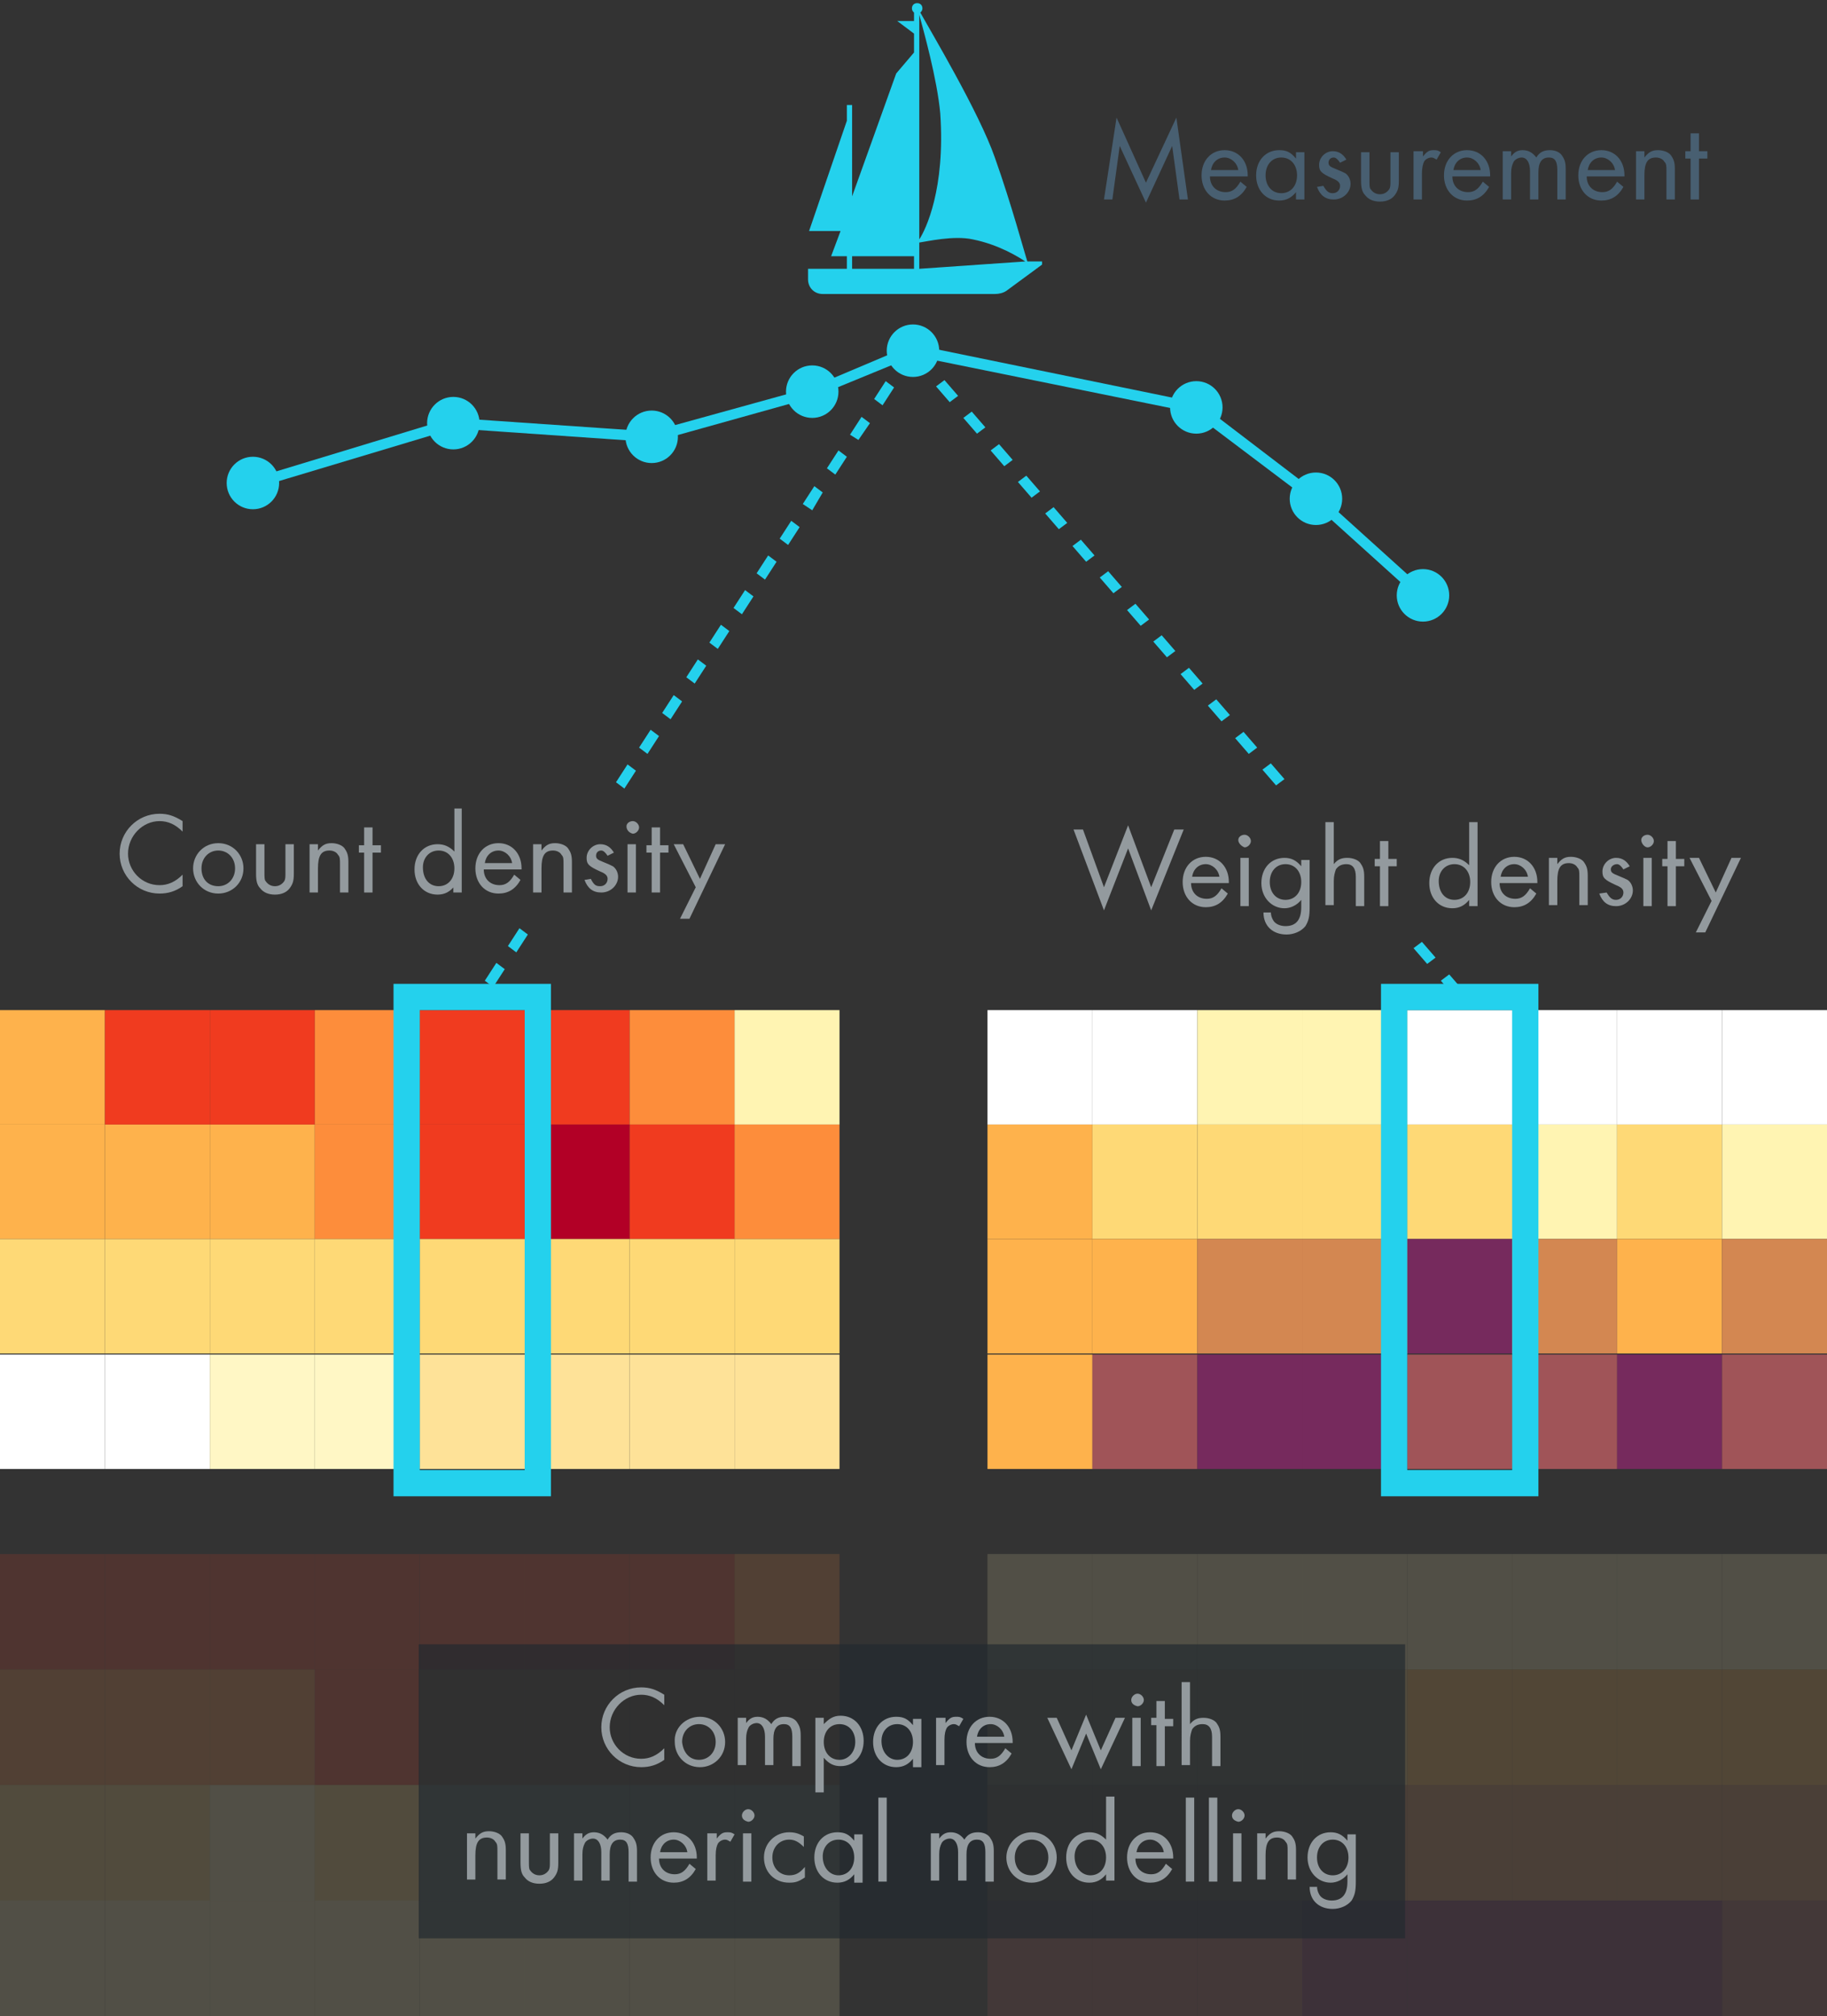<?xml version="1.0" encoding="utf-8"?>
<!-- Generator: Adobe Illustrator 17.1.0, SVG Export Plug-In . SVG Version: 6.00 Build 0)  -->
<!DOCTYPE svg PUBLIC "-//W3C//DTD SVG 1.1//EN" "http://www.w3.org/Graphics/SVG/1.1/DTD/svg11.dtd">
<svg version="1.1" id="Layer_1" xmlns="http://www.w3.org/2000/svg" xmlns:xlink="http://www.w3.org/1999/xlink" x="0px" y="0px"
	 viewBox="0 0 174.1 192" enable-background="new 0 0 174.1 192" xml:space="preserve">
<rect x="0" y="0" width="174.1" height="192" fill="#333333" stroke="none"/>
<g>
	<g>
		<path fill="#24D1ED" d="M47,94l-0.8-0.6l1.1-1.7l0.8,0.6L47,94z M49.2,90.7l-0.8-0.6l1.1-1.7l0.8,0.6L49.2,90.7z"/>
	</g>
</g>
<g>
	<g>
		<path fill="#24D1ED" d="M59.5,75.1l-0.8-0.6l1.1-1.7l0.8,0.6L59.5,75.1z M61.7,71.8l-0.8-0.6l1.1-1.7l0.8,0.6L61.7,71.8z
			 M63.9,68.5l-0.8-0.6l1.1-1.7l0.8,0.6L63.9,68.5z M66.2,65.1l-0.8-0.6l1.1-1.7l0.8,0.6L66.2,65.1z M68.4,61.8l-0.8-0.6l1.1-1.7
			l0.8,0.6L68.4,61.8z M70.7,58.5l-0.8-0.6l1.1-1.7l0.8,0.6L70.7,58.5z M72.9,55.2l-0.8-0.6l1.1-1.7l0.8,0.6L72.9,55.2z M75.1,51.9
			l-0.8-0.6l1.1-1.7l0.8,0.6L75.1,51.9z M77.4,48.6L76.5,48l1.1-1.7l0.8,0.6L77.4,48.6z M79.6,45.2l-0.8-0.6l1.1-1.7l0.8,0.6
			L79.6,45.2z M81.8,41.9L81,41.4l1.1-1.7l0.8,0.6L81.8,41.9z M84.1,38.6l-0.8-0.6l1.1-1.7l0.8,0.6L84.1,38.6z M86.3,35.3l-0.8-0.6
			l1.1-1.7l0.8,0.6L86.3,35.3z"/>
	</g>
</g>
<g>
	<g>
		<path fill="#939A9E" d="M102.3,79h0.9l2,5.5l2.3-5.9l2.2,5.9l2.2-5.5h0.9l-3.1,7.7l-2.2-5.9l-2.3,5.9L102.3,79z"/>
	</g>
	<g>
		<path fill="#939A9E" d="M117,85.1c-0.5,0.9-1.2,1.3-2.1,1.3c-1.3,0-2.2-1-2.2-2.4c0-1.4,0.9-2.4,2.2-2.4c1.3,0,2.2,1,2.2,2.4v0.1
			h-3.6c0,0.9,0.6,1.5,1.5,1.5c0.6,0,1-0.3,1.4-1L117,85.1z M116.2,83.5c-0.1-0.7-0.7-1.2-1.3-1.2c-0.7,0-1.2,0.5-1.3,1.2H116.2z"/>
	</g>
	<g>
		<path fill="#939A9E" d="M118,80c0-0.3,0.3-0.5,0.6-0.5c0.3,0,0.6,0.3,0.6,0.6c0,0.3-0.3,0.6-0.6,0.6C118.3,80.6,118,80.3,118,80z
			 M118.2,81.7h0.8v4.6h-0.8V81.7z"/>
	</g>
	<g>
		<path fill="#939A9E" d="M121.1,86.8c0,0.4,0.1,0.6,0.2,0.8c0.2,0.4,0.7,0.6,1.2,0.6c1,0,1.5-0.6,1.5-1.8v-0.7
			c-0.4,0.5-1,0.8-1.6,0.8c-1.2,0-2.2-1-2.2-2.4c0-1.4,0.9-2.4,2.2-2.4c0.6,0,1.1,0.2,1.6,0.8v-0.6h0.8v4.5c0,0.9-0.1,1.3-0.4,1.8
			c-0.4,0.5-1.1,0.8-1.8,0.8c-1.3,0-2.2-0.8-2.2-2.1H121.1z M122.5,85.7c0.9,0,1.5-0.7,1.5-1.7c0-1-0.6-1.7-1.5-1.7
			c-0.9,0-1.5,0.7-1.5,1.7C121,85,121.6,85.7,122.5,85.7z"/>
	</g>
	<g>
		<path fill="#939A9E" d="M126.3,78.3h0.8v4c0.4-0.5,0.8-0.6,1.3-0.6s1.1,0.2,1.3,0.6c0.2,0.3,0.3,0.6,0.3,1.2v2.8h-0.8v-2.8
			c0-0.8-0.3-1.2-0.9-1.2c-0.5,0-0.8,0.2-1,0.5c-0.1,0.3-0.2,0.6-0.2,1.1v2.3h-0.8V78.3z"/>
	</g>
	<g>
		<path fill="#939A9E" d="M131.4,82.5H131v-0.7h0.5v-1.7h0.8v1.7h0.8v0.7h-0.8v3.8h-0.8V82.5z"/>
	</g>
	<g>
		<path fill="#939A9E" d="M140,85.7c-0.4,0.5-0.9,0.8-1.6,0.8c-1.3,0-2.2-1-2.2-2.4c0-1.4,0.9-2.4,2.2-2.4c0.6,0,1.1,0.2,1.6,0.7
			v-4.1h0.8v8H140V85.7z M138.6,85.7c0.9,0,1.5-0.7,1.5-1.7c0-1-0.6-1.7-1.5-1.7c-0.9,0-1.5,0.7-1.5,1.6
			C137.1,85,137.7,85.7,138.6,85.7z"/>
	</g>
	<g>
		<path fill="#939A9E" d="M146.4,85.1c-0.5,0.9-1.2,1.3-2.1,1.3c-1.3,0-2.2-1-2.2-2.4c0-1.4,0.9-2.4,2.2-2.4c1.3,0,2.2,1,2.2,2.4
			v0.1h-3.6c0,0.9,0.6,1.5,1.5,1.5c0.6,0,1-0.3,1.4-1L146.4,85.1z M145.6,83.5c-0.1-0.7-0.7-1.2-1.3-1.2c-0.7,0-1.2,0.5-1.3,1.2
			H145.6z"/>
	</g>
	<g>
		<path fill="#939A9E" d="M147.6,81.7h0.8v0.6c0.4-0.5,0.7-0.7,1.3-0.7c0.5,0,1.1,0.2,1.3,0.6c0.2,0.3,0.3,0.6,0.3,1.2v2.8h-0.8
			v-2.7c0-0.5,0-0.7-0.2-0.9c-0.1-0.2-0.4-0.4-0.8-0.4c-0.8,0-1.1,0.5-1.1,1.7v2.3h-0.8V81.7z"/>
	</g>
	<g>
		<path fill="#939A9E" d="M153.1,85c0.3,0.5,0.5,0.7,0.9,0.7c0.4,0,0.7-0.3,0.7-0.7c0-0.3-0.2-0.5-0.7-0.7c-1.1-0.5-1.3-0.7-1.3-1.3
			c0-0.7,0.6-1.3,1.3-1.3c0.6,0,1,0.3,1.3,0.8l-0.6,0.3c-0.2-0.3-0.4-0.5-0.6-0.5c-0.3,0-0.6,0.2-0.6,0.5c0,0.3,0.2,0.4,0.7,0.6
			c0.5,0.2,0.7,0.3,0.9,0.4c0.3,0.2,0.5,0.6,0.5,1c0,0.8-0.7,1.5-1.6,1.5c-0.8,0-1.3-0.4-1.6-1.2L153.1,85z"/>
	</g>
	<g>
		<path fill="#939A9E" d="M156.4,80c0-0.3,0.3-0.5,0.6-0.5s0.6,0.3,0.6,0.6c0,0.3-0.3,0.6-0.6,0.6S156.4,80.3,156.4,80z M156.6,81.7
			h0.8v4.6h-0.8V81.7z"/>
	</g>
	<g>
		<path fill="#939A9E" d="M158.9,82.5h-0.5v-0.7h0.5v-1.7h0.8v1.7h0.8v0.7h-0.8v3.8h-0.8V82.5z"/>
	</g>
	<g>
		<path fill="#939A9E" d="M161,81.7h0.9l1.6,3.3l1.5-3.3h0.9l-3.4,7.1h-0.9l1.5-3L161,81.7z"/>
	</g>
</g>
<g>
	<g>
		<path fill="#939A9E" d="M17.4,84.4c-0.7,0.5-1.4,0.7-2.2,0.7c-2.1,0-3.8-1.7-3.8-3.8c0-2.1,1.7-3.8,3.8-3.8c0.8,0,1.4,0.2,2.2,0.7
			v1c-0.7-0.7-1.4-1-2.2-1c-1.6,0-3,1.4-3,3.1c0,1.6,1.3,3,3,3c0.8,0,1.5-0.3,2.2-1V84.4z"/>
	</g>
	<g>
		<path fill="#939A9E" d="M20.8,80.3c1.4,0,2.4,1.1,2.4,2.4c0,1.4-1.1,2.4-2.4,2.4c-1.4,0-2.4-1.1-2.4-2.4
			C18.4,81.4,19.4,80.3,20.8,80.3z M20.8,84.4c0.9,0,1.6-0.7,1.6-1.7c0-1-0.7-1.7-1.6-1.7c-0.9,0-1.6,0.7-1.6,1.7
			C19.2,83.7,19.8,84.4,20.8,84.4z"/>
	</g>
	<g>
		<path fill="#939A9E" d="M28,83.2c0,0.7-0.1,1-0.4,1.4c-0.3,0.4-0.8,0.6-1.4,0.6c-0.6,0-1.1-0.2-1.4-0.6c-0.3-0.3-0.4-0.7-0.4-1.4
			v-2.8h0.8v2.7c0,0.4,0,0.7,0.1,0.8c0.2,0.3,0.5,0.5,0.9,0.5c0.4,0,0.7-0.2,0.9-0.5c0.1-0.2,0.1-0.4,0.1-0.8v-2.7H28V83.2z"/>
	</g>
	<g>
		<path fill="#939A9E" d="M29.5,80.4h0.8V81c0.4-0.5,0.7-0.7,1.3-0.7c0.5,0,1.1,0.2,1.3,0.6c0.2,0.3,0.3,0.6,0.3,1.2V85h-0.8v-2.7
			c0-0.5,0-0.7-0.2-0.9c-0.1-0.2-0.4-0.4-0.8-0.4c-0.8,0-1.1,0.5-1.1,1.7V85h-0.8V80.4z"/>
	</g>
	<g>
		<path fill="#939A9E" d="M34.7,81.2h-0.5v-0.7h0.5v-1.7h0.8v1.7h0.8v0.7h-0.8V85h-0.8V81.2z"/>
	</g>
	<g>
		<path fill="#939A9E" d="M43.3,84.4c-0.4,0.5-0.9,0.8-1.6,0.8c-1.3,0-2.2-1-2.2-2.4c0-1.4,0.9-2.4,2.2-2.4c0.6,0,1.1,0.2,1.6,0.7
			V77H44v8h-0.8V84.4z M41.8,84.4c0.9,0,1.5-0.7,1.5-1.7c0-1-0.6-1.7-1.5-1.7c-0.9,0-1.5,0.7-1.5,1.6C40.3,83.7,40.9,84.4,41.8,84.4
			z"/>
	</g>
	<g>
		<path fill="#939A9E" d="M49.6,83.8c-0.5,0.9-1.2,1.3-2.1,1.3c-1.3,0-2.2-1-2.2-2.4c0-1.4,0.9-2.4,2.2-2.4s2.2,1,2.2,2.4v0.1h-3.6
			c0,0.9,0.6,1.5,1.5,1.5c0.6,0,1-0.3,1.4-1L49.6,83.8z M48.8,82.2c-0.1-0.7-0.7-1.2-1.3-1.2c-0.7,0-1.2,0.5-1.3,1.2H48.8z"/>
	</g>
	<g>
		<path fill="#939A9E" d="M50.8,80.4h0.8V81c0.4-0.5,0.7-0.7,1.3-0.7c0.5,0,1.1,0.2,1.3,0.6c0.2,0.3,0.3,0.6,0.3,1.2V85h-0.8v-2.7
			c0-0.5,0-0.7-0.2-0.9c-0.1-0.2-0.4-0.4-0.8-0.4c-0.8,0-1.1,0.5-1.1,1.7V85h-0.8V80.4z"/>
	</g>
	<g>
		<path fill="#939A9E" d="M56.3,83.7c0.3,0.6,0.5,0.7,0.9,0.7c0.4,0,0.7-0.3,0.7-0.7c0-0.3-0.2-0.5-0.7-0.7
			c-1.1-0.5-1.3-0.7-1.3-1.3c0-0.7,0.6-1.3,1.3-1.3c0.6,0,1,0.3,1.3,0.8l-0.6,0.3c-0.2-0.3-0.4-0.5-0.6-0.5c-0.3,0-0.5,0.2-0.5,0.5
			c0,0.3,0.2,0.4,0.7,0.6c0.5,0.2,0.7,0.3,0.9,0.4c0.3,0.2,0.5,0.6,0.5,1c0,0.8-0.7,1.5-1.6,1.5c-0.8,0-1.3-0.4-1.6-1.2L56.3,83.7z"
			/>
	</g>
	<g>
		<path fill="#939A9E" d="M59.7,78.7c0-0.3,0.3-0.5,0.6-0.5c0.3,0,0.6,0.3,0.6,0.6s-0.3,0.6-0.6,0.6C59.9,79.3,59.7,79,59.7,78.7z
			 M59.8,80.4h0.8V85h-0.8V80.4z"/>
	</g>
	<g>
		<path fill="#939A9E" d="M62.1,81.2h-0.5v-0.7h0.5v-1.7h0.8v1.7h0.8v0.7h-0.8V85h-0.8V81.2z"/>
	</g>
	<g>
		<path fill="#939A9E" d="M64.2,80.4h0.9l1.6,3.3l1.5-3.3h0.9l-3.4,7.1h-0.9l1.5-3L64.2,80.4z"/>
	</g>
</g>
<g opacity="0.15">
	<g>
		<g>
			<g>
				<rect x="0" y="148" fill="#F03B1F" width="10" height="11"/>
			</g>
		</g>
		<g>
			<g>
				<rect x="10" y="148" fill="#F03B1F" width="10" height="11"/>
			</g>
		</g>
		<g>
			<g>
				<rect x="20" y="148" fill="#F03B1F" width="10" height="11"/>
			</g>
		</g>
		<g>
			<g>
				<rect x="30" y="148" fill="#F03B1F" width="10" height="11"/>
			</g>
		</g>
		<g>
			<g>
				<rect x="40" y="148" fill="#F03B1F" width="10" height="11"/>
			</g>
		</g>
		<g>
			<g>
				<rect x="50" y="148" fill="#F03B1F" width="10" height="11"/>
			</g>
		</g>
		<g>
			<g>
				<rect x="60" y="148" fill="#F03B1F" width="10" height="11"/>
			</g>
		</g>
		<g>
			<g>
				<rect x="70" y="148" fill="#FD8D3B" width="10" height="11"/>
			</g>
		</g>
	</g>
	<g>
		<g>
			<g>
				<rect x="0" y="159" fill="#FD8D3B" width="10" height="11"/>
			</g>
		</g>
		<g>
			<g>
				<rect x="10" y="159" fill="#FD8D3B" width="10" height="11"/>
			</g>
		</g>
		<g>
			<g>
				<rect x="20" y="159" fill="#FD8D3B" width="10" height="11"/>
			</g>
		</g>
		<g>
			<g>
				<rect x="30" y="159" fill="#F03B1F" width="10" height="11"/>
			</g>
		</g>
		<g>
			<g>
				<rect x="40" y="159" fill="#FD8D3B" width="10" height="11"/>
			</g>
		</g>
		<g>
			<g>
				<rect x="50" y="159" fill="#FD8D3B" width="10" height="11"/>
			</g>
		</g>
		<g>
			<g>
				<rect x="60" y="159" fill="#FD8D3B" width="10" height="11"/>
			</g>
		</g>
		<g>
			<g>
				<rect x="70" y="159" fill="#FD8D3B" width="10" height="11"/>
			</g>
		</g>
	</g>
	<g>
		<g>
			<g>
				<rect x="0" y="170" fill="#FED976" width="10" height="11"/>
			</g>
		</g>
		<g>
			<g>
				<rect x="10" y="170" fill="#FED976" width="10" height="11"/>
			</g>
		</g>
		<g>
			<g>
				<rect x="20" y="170" fill="#FFF4B2" width="10" height="11"/>
			</g>
		</g>
		<g>
			<g>
				<rect x="30" y="170" fill="#FED976" width="10" height="11"/>
			</g>
		</g>
		<g>
			<g>
				<rect x="40" y="170" fill="#FFF4B2" width="10" height="11"/>
			</g>
		</g>
		<g>
			<g>
				<rect x="50" y="170" fill="#FFF4B2" width="10" height="11"/>
			</g>
		</g>
		<g>
			<g>
				<rect x="60" y="170" fill="#FFF4B2" width="10" height="11"/>
			</g>
		</g>
		<g>
			<g>
				<rect x="70" y="170" fill="#FFF4B2" width="10" height="11"/>
			</g>
		</g>
	</g>
	<g>
		<g>
			<g>
				<rect x="0" y="181" fill="#FFF4B2" width="10" height="11"/>
			</g>
		</g>
		<g>
			<g>
				<rect x="10" y="181" fill="#FFF4B2" width="10" height="11"/>
			</g>
		</g>
		<g>
			<g>
				<rect x="20" y="181" fill="#FFF4B2" width="10" height="11"/>
			</g>
		</g>
		<g>
			<g>
				<rect x="30" y="181" fill="#FFF4B2" width="10" height="11"/>
			</g>
		</g>
		<g>
			<g>
				<rect x="40" y="181" fill="#FFF4B2" width="10" height="11"/>
			</g>
		</g>
		<g>
			<g>
				<rect x="50" y="181" fill="#FFF4B2" width="10" height="11"/>
			</g>
		</g>
		<g>
			<g>
				<rect x="60" y="181" fill="#FFF4B2" width="10" height="11"/>
			</g>
		</g>
		<g>
			<g>
				<rect x="70" y="181" fill="#FFF4B2" width="10" height="11"/>
			</g>
		</g>
	</g>
</g>
<g opacity="0.15">
	<g>
		<g>
			<g>
				<rect x="94.1" y="148" fill="#FFF4B2" width="10" height="11"/>
			</g>
		</g>
		<g>
			<g>
				<rect x="104.1" y="148" fill="#FFF4B2" width="10" height="11"/>
			</g>
		</g>
		<g>
			<g>
				<rect x="114.1" y="148" fill="#FFF4B2" width="10" height="11"/>
			</g>
		</g>
		<g>
			<g>
				<rect x="124.1" y="148" fill="#FFF4B2" width="10" height="11"/>
			</g>
		</g>
		<g>
			<g>
				<rect x="134.1" y="148" fill="#FFF4B2" width="10" height="11"/>
			</g>
		</g>
		<g>
			<g>
				<rect x="144.1" y="148" fill="#FFF4B2" width="10" height="11"/>
			</g>
		</g>
		<g>
			<g>
				<rect x="154.1" y="148" fill="#FFF4B2" width="10" height="11"/>
			</g>
		</g>
		<g>
			<g>
				<rect x="164.1" y="148" fill="#FFF4B2" width="10" height="11"/>
			</g>
		</g>
	</g>
	<g>
		<g>
			<g>
				<rect x="94.1" y="159" fill="#FED976" width="10" height="11"/>
			</g>
		</g>
		<g>
			<g>
				<rect x="104.1" y="159" fill="#FED976" width="10" height="11"/>
			</g>
		</g>
		<g>
			<g>
				<rect x="114.1" y="159" fill="#FED976" width="10" height="11"/>
			</g>
		</g>
		<g>
			<g>
				<rect x="124.1" y="159" fill="#FED976" width="10" height="11"/>
			</g>
		</g>
		<g>
			<g>
				<rect x="134.1" y="159" fill="#FEB24C" width="10" height="11"/>
			</g>
		</g>
		<g>
			<g>
				<rect x="144.1" y="159" fill="#FEB24C" width="10" height="11"/>
			</g>
		</g>
		<g>
			<g>
				<rect x="154.1" y="159" fill="#FEB24C" width="10" height="11"/>
			</g>
		</g>
		<g>
			<g>
				<rect x="164.1" y="159" fill="#FEB24C" width="10" height="11"/>
			</g>
		</g>
	</g>
	<g>
		<g>
			<g>
				<rect x="94.1" y="170" fill="#D38751" width="10" height="11"/>
			</g>
		</g>
		<g>
			<g>
				<rect x="104.1" y="170" fill="#D38751" width="10" height="11"/>
			</g>
		</g>
		<g>
			<g>
				<rect x="114.1" y="170" fill="#D38751" width="10" height="11"/>
			</g>
		</g>
		<g>
			<g>
				<rect x="124.1" y="170" fill="#D38751" width="10" height="11"/>
			</g>
		</g>
		<g>
			<g>
				<rect x="134.1" y="170" fill="#D38751" width="10" height="11"/>
			</g>
		</g>
		<g>
			<g>
				<rect x="144.1" y="170" fill="#D38751" width="10" height="11"/>
			</g>
		</g>
		<g>
			<g>
				<rect x="154.1" y="170" fill="#D38751" width="10" height="11"/>
			</g>
		</g>
		<g>
			<g>
				<rect x="164.1" y="170" fill="#D38751" width="10" height="11"/>
			</g>
		</g>
	</g>
	<g>
		<g>
			<g>
				<rect x="94.1" y="181" fill="#A05458" width="10" height="11"/>
			</g>
		</g>
		<g>
			<g>
				<rect x="104.1" y="181" fill="#A05458" width="10" height="11"/>
			</g>
		</g>
		<g>
			<g>
				<rect x="114.1" y="181" fill="#A05458" width="10" height="11"/>
			</g>
		</g>
		<g>
			<g>
				<rect x="124.1" y="181" fill="#762A5D" width="10" height="11"/>
			</g>
		</g>
		<g>
			<g>
				<rect x="134.1" y="181" fill="#762A5D" width="10" height="11"/>
			</g>
		</g>
		<g>
			<g>
				<rect x="144.1" y="181" fill="#762A5D" width="10" height="11"/>
			</g>
		</g>
		<g>
			<g>
				<rect x="154.1" y="181" fill="#762A5D" width="10" height="11"/>
			</g>
		</g>
		<g>
			<g>
				<rect x="164.1" y="181" fill="#A05458" width="10" height="11"/>
			</g>
		</g>
	</g>
</g>
<g opacity="0.7">
	<g>
		<rect x="39.9" y="156.6" fill="#222A2F" width="94" height="28"/>
	</g>
</g>
<g>
	<g>
		<g>
			<g>
				<rect x="94.1" y="96.2" fill="#FFFFFF" width="10" height="10.9"/>
			</g>
		</g>
		<g>
			<g>
				<rect x="104.1" y="96.2" fill="#FFFFFF" width="10" height="10.9"/>
			</g>
		</g>
		<g>
			<g>
				<rect x="114.1" y="96.2" fill="#FFF4B2" width="10" height="10.9"/>
			</g>
		</g>
		<g>
			<g>
				<rect x="124.1" y="96.2" fill="#FFF4B2" width="10" height="10.9"/>
			</g>
		</g>
		<g>
			<g>
				<rect x="134.1" y="96.2" fill="#FFFFFF" width="10" height="10.9"/>
			</g>
		</g>
		<g>
			<g>
				<rect x="144.1" y="96.2" fill="#FFFFFF" width="10" height="10.9"/>
			</g>
		</g>
		<g>
			<g>
				<rect x="154.1" y="96.2" fill="#FFFFFF" width="10" height="10.9"/>
			</g>
		</g>
		<g>
			<g>
				<rect x="164.1" y="96.2" fill="#FFFFFF" width="10" height="10.9"/>
			</g>
		</g>
	</g>
	<g>
		<g>
			<g>
				<rect x="94.1" y="107.1" fill="#FEB24C" width="10" height="10.9"/>
			</g>
		</g>
		<g>
			<g>
				<rect x="104.1" y="107.1" fill="#FED976" width="10" height="10.9"/>
			</g>
		</g>
		<g>
			<g>
				<rect x="114.1" y="107.1" fill="#FED976" width="10" height="10.9"/>
			</g>
		</g>
		<g>
			<g>
				<rect x="124.1" y="107.1" fill="#FED976" width="10" height="10.9"/>
			</g>
		</g>
		<g>
			<g>
				<rect x="134.1" y="107.1" fill="#FED976" width="10" height="10.9"/>
			</g>
		</g>
		<g>
			<g>
				<rect x="144.1" y="107.1" fill="#FFF4B2" width="10" height="10.9"/>
			</g>
		</g>
		<g>
			<g>
				<rect x="154.1" y="107.1" fill="#FED976" width="10" height="10.9"/>
			</g>
		</g>
		<g>
			<g>
				<rect x="164.1" y="107.1" fill="#FFF4B2" width="10" height="10.9"/>
			</g>
		</g>
	</g>
	<g>
		<g>
			<g>
				<rect x="94.1" y="118" fill="#FEB24C" width="10" height="10.9"/>
			</g>
		</g>
		<g>
			<g>
				<rect x="104.1" y="118" fill="#FEB24C" width="10" height="10.9"/>
			</g>
		</g>
		<g>
			<g>
				<rect x="114.1" y="118" fill="#D38751" width="10" height="10.9"/>
			</g>
		</g>
		<g>
			<g>
				<rect x="124.1" y="118" fill="#D38751" width="10" height="10.9"/>
			</g>
		</g>
		<g>
			<g>
				<rect x="134.1" y="118" fill="#762A5D" width="10" height="10.9"/>
			</g>
		</g>
		<g>
			<g>
				<rect x="144.1" y="118" fill="#D38751" width="10" height="10.9"/>
			</g>
		</g>
		<g>
			<g>
				<rect x="154.1" y="118" fill="#FEB24C" width="10" height="10.9"/>
			</g>
		</g>
		<g>
			<g>
				<rect x="164.1" y="118" fill="#D38751" width="10" height="10.9"/>
			</g>
		</g>
	</g>
	<g>
		<g>
			<g>
				<rect x="94.1" y="129" fill="#FEB24C" width="10" height="10.9"/>
			</g>
		</g>
		<g>
			<g>
				<rect x="104.1" y="129" fill="#A05458" width="10" height="10.9"/>
			</g>
		</g>
		<g>
			<g>
				<rect x="114.1" y="129" fill="#762A5D" width="10" height="10.9"/>
			</g>
		</g>
		<g>
			<g>
				<rect x="124.1" y="129" fill="#762A5D" width="10" height="10.9"/>
			</g>
		</g>
		<g>
			<g>
				<rect x="134.1" y="129" fill="#A05458" width="10" height="10.9"/>
			</g>
		</g>
		<g>
			<g>
				<rect x="144.1" y="129" fill="#A05458" width="10" height="10.9"/>
			</g>
		</g>
		<g>
			<g>
				<rect x="154.1" y="129" fill="#762A5D" width="10" height="10.9"/>
			</g>
		</g>
		<g>
			<g>
				<rect x="164.1" y="129" fill="#A05458" width="10" height="10.9"/>
			</g>
		</g>
	</g>
	<g>
		<g>
			<path fill="#24D1ED" d="M144.1,96.2v43.8h-10V96.2H144.1 M146.6,93.7h-2.5h-10h-2.5v2.5v43.8v2.5h2.5h10h2.5v-2.5V96.2V93.7
				L146.6,93.7z"/>
		</g>
	</g>
</g>
<g>
	<g>
		<g>
			<g>
				<rect x="0" y="96.2" fill="#FEB24C" width="10" height="10.9"/>
			</g>
		</g>
		<g>
			<g>
				<rect x="10" y="96.2" fill="#F03B1F" width="10" height="10.9"/>
			</g>
		</g>
		<g>
			<g>
				<rect x="20" y="96.2" fill="#F03B1F" width="10" height="10.9"/>
			</g>
		</g>
		<g>
			<g>
				<rect x="30" y="96.2" fill="#FD8D3B" width="10" height="10.9"/>
			</g>
		</g>
		<g>
			<g>
				<rect x="40" y="96.2" fill="#F03B1F" width="10" height="10.9"/>
			</g>
		</g>
		<g>
			<g>
				<rect x="50" y="96.2" fill="#F03B1F" width="10" height="10.9"/>
			</g>
		</g>
		<g>
			<g>
				<rect x="60" y="96.2" fill="#FD8D3B" width="10" height="10.9"/>
			</g>
		</g>
		<g>
			<g>
				<rect x="70" y="96.2" fill="#FFF4B2" width="10" height="10.9"/>
			</g>
		</g>
	</g>
	<g>
		<g>
			<g>
				<rect x="0" y="107.1" fill="#FEB24C" width="10" height="10.9"/>
			</g>
		</g>
		<g>
			<g>
				<rect x="10" y="107.1" fill="#FEB24C" width="10" height="10.9"/>
			</g>
		</g>
		<g>
			<g>
				<rect x="20" y="107.1" fill="#FEB24C" width="10" height="10.9"/>
			</g>
		</g>
		<g>
			<g>
				<rect x="30" y="107.1" fill="#FD8D3B" width="10" height="10.9"/>
			</g>
		</g>
		<g>
			<g>
				<rect x="40" y="107.1" fill="#F03B1F" width="10" height="10.9"/>
			</g>
		</g>
		<g>
			<g>
				<rect x="50" y="107.1" fill="#B20026" width="10" height="10.9"/>
			</g>
		</g>
		<g>
			<g>
				<rect x="60" y="107.1" fill="#F03B1F" width="10" height="10.9"/>
			</g>
		</g>
		<g>
			<g>
				<rect x="70" y="107.1" fill="#FD8D3B" width="10" height="10.9"/>
			</g>
		</g>
	</g>
	<g>
		<g>
			<g>
				<rect x="0" y="118" fill="#FED976" width="10" height="10.9"/>
			</g>
		</g>
		<g>
			<g>
				<rect x="10" y="118" fill="#FED976" width="10" height="10.9"/>
			</g>
		</g>
		<g>
			<g>
				<rect x="20" y="118" fill="#FED976" width="10" height="10.9"/>
			</g>
		</g>
		<g>
			<g>
				<rect x="30" y="118" fill="#FED976" width="10" height="10.9"/>
			</g>
		</g>
		<g>
			<g>
				<rect x="40" y="118" fill="#FED976" width="10" height="10.9"/>
			</g>
		</g>
		<g>
			<g>
				<rect x="50" y="118" fill="#FED976" width="10" height="10.9"/>
			</g>
		</g>
		<g>
			<g>
				<rect x="60" y="118" fill="#FED976" width="10" height="10.9"/>
			</g>
		</g>
		<g>
			<g>
				<rect x="70" y="118" fill="#FED976" width="10" height="10.9"/>
			</g>
		</g>
	</g>
	<g>
		<g>
			<g>
				<rect x="0" y="129" fill="#FFFFFF" width="10" height="10.9"/>
			</g>
		</g>
		<g>
			<g>
				<rect x="10" y="129" fill="#FFFFFF" width="10" height="10.9"/>
			</g>
		</g>
		<g>
			<g>
				<rect x="20" y="129" fill="#FFF7C5" width="10" height="10.9"/>
			</g>
		</g>
		<g>
			<g>
				<rect x="30" y="129" fill="#FFF7C5" width="10" height="10.9"/>
			</g>
		</g>
		<g>
			<g>
				<rect x="40" y="129" fill="#FEE298" width="10" height="10.9"/>
			</g>
		</g>
		<g>
			<g>
				<rect x="50" y="129" fill="#FEE298" width="10" height="10.9"/>
			</g>
		</g>
		<g>
			<g>
				<rect x="60" y="129" fill="#FEE298" width="10" height="10.9"/>
			</g>
		</g>
		<g>
			<g>
				<rect x="70" y="129" fill="#FEE298" width="10" height="10.9"/>
			</g>
		</g>
	</g>
	<g>
		<g>
			<path fill="#24D1ED" d="M50,96.2v43.8H40V96.2H50 M52.5,93.7H50H40h-2.5v2.5v43.8v2.5H40h10h2.5v-2.5V96.2V93.7L52.5,93.7z"/>
		</g>
	</g>
</g>
<g>
	<g>
		<path fill="#939A9E" d="M63.3,167.6c-0.7,0.5-1.4,0.7-2.2,0.7c-2.1,0-3.8-1.7-3.8-3.8c0-2.1,1.7-3.8,3.8-3.8
			c0.8,0,1.4,0.2,2.2,0.7v1c-0.7-0.7-1.4-1-2.2-1c-1.6,0-3,1.4-3,3.1c0,1.6,1.3,3,3,3c0.8,0,1.5-0.3,2.2-1V167.6z"/>
	</g>
	<g>
		<path fill="#939A9E" d="M66.7,163.5c1.4,0,2.4,1.1,2.4,2.4c0,1.4-1.1,2.4-2.4,2.4c-1.4,0-2.4-1.1-2.4-2.4
			C64.2,164.6,65.3,163.5,66.7,163.5z M66.6,167.6c0.9,0,1.6-0.7,1.6-1.7c0-1-0.7-1.7-1.6-1.7c-0.9,0-1.6,0.7-1.6,1.7
			C65.1,166.9,65.7,167.6,66.6,167.6z"/>
	</g>
	<g>
		<path fill="#939A9E" d="M70.3,163.6h0.8v0.5c0.3-0.4,0.6-0.6,1.1-0.6c0.6,0,1,0.3,1.3,0.7c0.3-0.5,0.7-0.7,1.3-0.7
			c0.5,0,1,0.2,1.2,0.6c0.2,0.3,0.3,0.6,0.3,1.2v2.9h-0.8v-2.8c0-0.8-0.2-1.2-0.8-1.2c-0.7,0-1,0.5-1,1.4v2.5h-0.8v-2.7
			c0-0.8-0.3-1.3-0.8-1.3c-0.3,0-0.7,0.2-0.8,0.5c-0.1,0.2-0.2,0.5-0.2,1v2.5h-0.8V163.6z"/>
	</g>
	<g>
		<path fill="#939A9E" d="M78.5,170.7h-0.8v-7.1h0.8l0,0.6c0.5-0.5,0.9-0.8,1.6-0.8c1.3,0,2.2,1,2.2,2.4c0,1.4-0.9,2.4-2.2,2.4
			c-0.6,0-1.1-0.2-1.6-0.8V170.7z M80,167.6c0.8,0,1.5-0.7,1.5-1.7c0-1-0.6-1.7-1.5-1.7c-0.9,0-1.5,0.7-1.5,1.7
			C78.5,166.9,79.1,167.6,80,167.6z"/>
	</g>
	<g>
		<path fill="#939A9E" d="M87,167.5c-0.4,0.5-0.9,0.8-1.6,0.8c-1.3,0-2.2-1-2.2-2.4c0-1.4,0.9-2.4,2.2-2.4c0.7,0,1.1,0.2,1.6,0.8
			v-0.6h0.8v4.6H87V167.5z M85.5,167.6c0.9,0,1.5-0.7,1.5-1.7c0-1-0.6-1.7-1.5-1.7c-0.9,0-1.5,0.7-1.5,1.6
			C84,166.9,84.7,167.6,85.5,167.6z"/>
	</g>
	<g>
		<path fill="#939A9E" d="M89.3,163.6h0.8v0.5c0.4-0.5,0.6-0.6,1-0.6c0.3,0,0.4,0,0.7,0.2l-0.4,0.7c-0.2-0.1-0.3-0.2-0.5-0.2
			c-0.3,0-0.6,0.2-0.7,0.4c-0.1,0.2-0.2,0.5-0.2,1.1v2.4h-0.8V163.6z"/>
	</g>
	<g>
		<path fill="#939A9E" d="M96.4,167c-0.5,0.9-1.2,1.3-2.1,1.3c-1.3,0-2.2-1-2.2-2.4c0-1.4,0.9-2.4,2.2-2.4c1.3,0,2.2,1,2.2,2.4v0.1
			h-3.6c0,0.9,0.6,1.5,1.5,1.5c0.6,0,1-0.3,1.4-1L96.4,167z M95.7,165.4c-0.1-0.7-0.7-1.2-1.3-1.2c-0.7,0-1.2,0.5-1.3,1.2H95.7z"/>
	</g>
	<g>
		<path fill="#939A9E" d="M99.8,163.6h0.9l1.4,3.1l1.4-3.4l1.4,3.4l1.4-3.1h0.9l-2.3,4.9l-1.4-3.4l-1.4,3.4L99.8,163.6z"/>
	</g>
	<g>
		<path fill="#939A9E" d="M107.8,161.9c0-0.3,0.3-0.6,0.6-0.6c0.3,0,0.6,0.3,0.6,0.6c0,0.3-0.3,0.6-0.6,0.6
			C108,162.4,107.8,162.2,107.8,161.9z M107.9,163.6h0.8v4.6h-0.8V163.6z"/>
	</g>
	<g>
		<path fill="#939A9E" d="M110.2,164.3h-0.5v-0.7h0.5V162h0.8v1.7h0.8v0.7H111v3.8h-0.8V164.3z"/>
	</g>
	<g>
		<path fill="#939A9E" d="M112.6,160.2h0.8v4c0.4-0.5,0.8-0.6,1.3-0.6c0.5,0,1.1,0.2,1.3,0.6c0.2,0.3,0.3,0.6,0.3,1.2v2.8h-0.8v-2.8
			c0-0.8-0.3-1.2-0.9-1.2c-0.5,0-0.8,0.2-1,0.5c-0.1,0.3-0.2,0.6-0.2,1.1v2.3h-0.8V160.2z"/>
	</g>
	<g>
		<path fill="#939A9E" d="M44.5,174.6h0.8v0.5c0.4-0.5,0.7-0.7,1.3-0.7c0.5,0,1.1,0.2,1.3,0.6c0.2,0.3,0.3,0.6,0.3,1.2v2.8h-0.8
			v-2.7c0-0.5,0-0.7-0.2-0.9c-0.1-0.2-0.4-0.4-0.8-0.4c-0.8,0-1.1,0.5-1.1,1.7v2.3h-0.8V174.6z"/>
	</g>
	<g>
		<path fill="#939A9E" d="M53.2,177.4c0,0.7-0.1,1-0.4,1.4c-0.3,0.4-0.8,0.6-1.4,0.6c-0.6,0-1.1-0.2-1.4-0.6
			c-0.3-0.3-0.4-0.7-0.4-1.4v-2.8h0.8v2.7c0,0.4,0,0.7,0.1,0.8c0.2,0.3,0.5,0.5,0.9,0.5c0.4,0,0.7-0.2,0.9-0.5
			c0.1-0.2,0.1-0.4,0.1-0.8v-2.7h0.8V177.4z"/>
	</g>
	<g>
		<path fill="#939A9E" d="M54.7,174.6h0.8v0.5c0.3-0.4,0.6-0.6,1.1-0.6c0.6,0,1,0.3,1.3,0.7c0.3-0.5,0.7-0.7,1.3-0.7
			c0.5,0,1,0.2,1.2,0.6c0.2,0.3,0.3,0.6,0.3,1.2v2.9h-0.8v-2.8c0-0.8-0.2-1.2-0.8-1.2c-0.7,0-1,0.5-1,1.4v2.5h-0.8v-2.7
			c0-0.8-0.3-1.3-0.8-1.3c-0.3,0-0.7,0.2-0.8,0.5c-0.1,0.2-0.2,0.5-0.2,1v2.5h-0.8V174.6z"/>
	</g>
	<g>
		<path fill="#939A9E" d="M66.3,178c-0.5,0.9-1.2,1.3-2.1,1.3c-1.3,0-2.2-1-2.2-2.4c0-1.4,0.9-2.4,2.2-2.4c1.3,0,2.2,1,2.2,2.4v0.1
			h-3.6c0,0.9,0.6,1.5,1.5,1.5c0.6,0,1-0.3,1.4-1L66.3,178z M65.5,176.4c-0.1-0.7-0.7-1.2-1.3-1.2c-0.7,0-1.2,0.5-1.3,1.2H65.5z"/>
	</g>
	<g>
		<path fill="#939A9E" d="M67.5,174.6h0.8v0.5c0.4-0.5,0.6-0.6,1-0.6c0.3,0,0.4,0,0.7,0.2l-0.4,0.7c-0.2-0.1-0.3-0.2-0.5-0.2
			c-0.3,0-0.6,0.2-0.7,0.4c-0.1,0.2-0.2,0.5-0.2,1.1v2.4h-0.8V174.6z"/>
	</g>
	<g>
		<path fill="#939A9E" d="M70.7,172.9c0-0.3,0.3-0.6,0.6-0.6c0.3,0,0.6,0.3,0.6,0.6c0,0.3-0.3,0.6-0.6,0.6
			C70.9,173.4,70.7,173.2,70.7,172.9z M70.8,174.6h0.8v4.6h-0.8V174.6z"/>
	</g>
	<g>
		<path fill="#939A9E" d="M76.7,178.8c-0.6,0.4-0.9,0.5-1.5,0.5c-1.4,0-2.4-1-2.4-2.4c0-1.4,1.1-2.4,2.4-2.4c0.5,0,0.9,0.1,1.4,0.4
			v1c-0.5-0.5-0.9-0.7-1.4-0.7c-0.9,0-1.6,0.7-1.6,1.7c0,1,0.7,1.7,1.6,1.7c0.6,0,1-0.2,1.5-0.8V178.8z"/>
	</g>
	<g>
		<path fill="#939A9E" d="M81.4,178.5c-0.4,0.5-0.9,0.8-1.6,0.8c-1.3,0-2.2-1-2.2-2.4c0-1.4,0.9-2.4,2.2-2.4c0.7,0,1.1,0.2,1.6,0.8
			v-0.6h0.8v4.6h-0.8V178.5z M79.9,178.6c0.9,0,1.5-0.7,1.5-1.7c0-1-0.6-1.7-1.5-1.7c-0.9,0-1.5,0.7-1.5,1.6
			C78.4,177.9,79.1,178.6,79.9,178.6z"/>
	</g>
	<g>
		<path fill="#939A9E" d="M83.7,171.2h0.8v8h-0.8V171.2z"/>
	</g>
	<g>
		<path fill="#939A9E" d="M88.7,174.6h0.8v0.5c0.3-0.4,0.6-0.6,1.1-0.6c0.6,0,1,0.3,1.3,0.7c0.3-0.5,0.7-0.7,1.3-0.7
			c0.5,0,1,0.2,1.2,0.6c0.2,0.3,0.3,0.6,0.3,1.2v2.9h-0.8v-2.8c0-0.8-0.2-1.2-0.8-1.2c-0.7,0-1,0.5-1,1.4v2.5h-0.8v-2.7
			c0-0.8-0.3-1.3-0.8-1.3c-0.3,0-0.7,0.2-0.8,0.5c-0.1,0.2-0.2,0.5-0.2,1v2.5h-0.8V174.6z"/>
	</g>
	<g>
		<path fill="#939A9E" d="M98.3,174.5c1.4,0,2.4,1.1,2.4,2.4c0,1.4-1.1,2.4-2.4,2.4c-1.4,0-2.4-1.1-2.4-2.4
			C95.9,175.6,97,174.5,98.3,174.5z M98.3,178.6c0.9,0,1.6-0.7,1.6-1.7c0-1-0.7-1.7-1.6-1.7c-0.9,0-1.6,0.7-1.6,1.7
			C96.7,177.9,97.3,178.6,98.3,178.6z"/>
	</g>
	<g>
		<path fill="#939A9E" d="M105.4,178.5c-0.4,0.5-0.9,0.8-1.6,0.8c-1.3,0-2.2-1-2.2-2.4c0-1.4,0.9-2.4,2.2-2.4c0.6,0,1.1,0.2,1.6,0.7
			v-4.1h0.8v8h-0.8V178.5z M103.9,178.6c0.9,0,1.5-0.7,1.5-1.7c0-1-0.6-1.7-1.5-1.7c-0.9,0-1.5,0.7-1.5,1.6
			C102.4,177.9,103.1,178.6,103.9,178.6z"/>
	</g>
	<g>
		<path fill="#939A9E" d="M111.7,178c-0.5,0.9-1.2,1.3-2.1,1.3c-1.3,0-2.2-1-2.2-2.4c0-1.4,0.9-2.4,2.2-2.4c1.3,0,2.2,1,2.2,2.4v0.1
			h-3.6c0,0.9,0.6,1.5,1.5,1.5c0.6,0,1-0.3,1.4-1L111.7,178z M110.9,176.4c-0.1-0.7-0.7-1.2-1.3-1.2c-0.7,0-1.2,0.5-1.3,1.2H110.9z"
			/>
	</g>
	<g>
		<path fill="#939A9E" d="M113,171.2h0.8v8H113V171.2z"/>
	</g>
	<g>
		<path fill="#939A9E" d="M115.2,171.2h0.8v8h-0.8V171.2z"/>
	</g>
	<g>
		<path fill="#939A9E" d="M117.4,172.9c0-0.3,0.3-0.6,0.6-0.6c0.3,0,0.6,0.3,0.6,0.6c0,0.3-0.3,0.6-0.6,0.6
			C117.6,173.4,117.4,173.2,117.4,172.9z M117.5,174.6h0.8v4.6h-0.8V174.6z"/>
	</g>
	<g>
		<path fill="#939A9E" d="M119.8,174.6h0.8v0.5c0.4-0.5,0.7-0.7,1.3-0.7c0.5,0,1.1,0.2,1.3,0.6c0.2,0.3,0.3,0.6,0.3,1.2v2.8h-0.8
			v-2.7c0-0.5,0-0.7-0.2-0.9c-0.1-0.2-0.4-0.4-0.8-0.4c-0.8,0-1.1,0.5-1.1,1.7v2.3h-0.8V174.6z"/>
	</g>
	<g>
		<path fill="#939A9E" d="M125.5,179.6c0,0.4,0.1,0.6,0.2,0.8c0.2,0.4,0.7,0.6,1.2,0.6c1,0,1.5-0.6,1.5-1.8v-0.7
			c-0.4,0.5-1,0.8-1.6,0.8c-1.2,0-2.2-1-2.2-2.4c0-1.4,0.9-2.4,2.2-2.4c0.6,0,1.1,0.2,1.6,0.8v-0.6h0.8v4.5c0,0.9-0.1,1.3-0.4,1.8
			c-0.4,0.5-1.1,0.8-1.8,0.8c-1.3,0-2.2-0.8-2.2-2.1H125.5z M127,178.6c0.9,0,1.5-0.7,1.5-1.7c0-1-0.6-1.7-1.5-1.7
			c-0.9,0-1.5,0.7-1.5,1.7C125.5,177.9,126.1,178.6,127,178.6z"/>
	</g>
</g>
<g>
	<g>
		<path fill="#485F71" d="M106.4,11.2l2.8,6.2l2.9-6.2l1.1,7.8h-0.8l-0.7-5.1l-2.5,5.4l-2.5-5.4L106,19h-0.8L106.4,11.2z"/>
	</g>
	<g>
		<path fill="#485F71" d="M118.8,17.8c-0.5,0.9-1.2,1.3-2.1,1.3c-1.3,0-2.2-1-2.2-2.4c0-1.4,0.9-2.4,2.2-2.4c1.3,0,2.2,1,2.2,2.4
			v0.1h-3.6c0,0.9,0.6,1.5,1.5,1.5c0.6,0,1-0.3,1.4-1L118.8,17.8z M118,16.2c-0.1-0.7-0.7-1.2-1.3-1.2c-0.7,0-1.2,0.5-1.3,1.2H118z"
			/>
	</g>
	<g>
		<path fill="#485F71" d="M123.5,18.3c-0.4,0.5-0.9,0.8-1.6,0.8c-1.3,0-2.2-1-2.2-2.4c0-1.4,0.9-2.4,2.2-2.4c0.7,0,1.1,0.2,1.6,0.8
			v-0.6h0.8V19h-0.8V18.3z M122.1,18.4c0.9,0,1.5-0.7,1.5-1.7c0-1-0.6-1.7-1.5-1.7c-0.9,0-1.5,0.7-1.5,1.7
			C120.6,17.7,121.2,18.4,122.1,18.4z"/>
	</g>
	<g>
		<path fill="#485F71" d="M126.1,17.7c0.3,0.5,0.5,0.7,0.9,0.7c0.4,0,0.7-0.3,0.7-0.7c0-0.3-0.2-0.5-0.7-0.7
			c-1.1-0.5-1.3-0.7-1.3-1.3c0-0.7,0.6-1.3,1.3-1.3c0.6,0,1,0.3,1.3,0.8l-0.6,0.3c-0.2-0.3-0.4-0.5-0.6-0.5c-0.3,0-0.5,0.2-0.5,0.5
			c0,0.3,0.2,0.4,0.7,0.6c0.5,0.2,0.7,0.3,0.9,0.4c0.3,0.2,0.5,0.6,0.5,1c0,0.8-0.7,1.5-1.6,1.5c-0.8,0-1.3-0.4-1.6-1.2L126.1,17.7z
			"/>
	</g>
	<g>
		<path fill="#485F71" d="M133.3,17.2c0,0.7-0.1,1-0.4,1.4c-0.3,0.4-0.8,0.6-1.4,0.6c-0.6,0-1.1-0.2-1.4-0.6
			c-0.3-0.3-0.4-0.7-0.4-1.4v-2.7h0.8v2.7c0,0.4,0,0.7,0.1,0.8c0.2,0.3,0.5,0.5,0.9,0.5c0.4,0,0.7-0.2,0.9-0.5
			c0.1-0.2,0.1-0.4,0.1-0.8v-2.7h0.8V17.2z"/>
	</g>
	<g>
		<path fill="#485F71" d="M134.8,14.4h0.8v0.5c0.4-0.5,0.6-0.6,1-0.6c0.3,0,0.4,0,0.7,0.2l-0.4,0.7c-0.2-0.1-0.3-0.2-0.5-0.2
			c-0.3,0-0.6,0.2-0.7,0.4c-0.1,0.2-0.2,0.6-0.2,1.1V19h-0.8V14.4z"/>
	</g>
	<g>
		<path fill="#485F71" d="M141.9,17.8c-0.5,0.9-1.2,1.3-2.1,1.3c-1.3,0-2.2-1-2.2-2.4c0-1.4,0.9-2.4,2.2-2.4c1.3,0,2.2,1,2.2,2.4
			v0.1h-3.6c0,0.9,0.6,1.5,1.5,1.5c0.6,0,1-0.3,1.4-1L141.9,17.8z M141.1,16.2c-0.1-0.7-0.7-1.2-1.3-1.2c-0.7,0-1.2,0.5-1.3,1.2
			H141.1z"/>
	</g>
	<g>
		<path fill="#485F71" d="M143.2,14.4h0.8v0.5c0.3-0.4,0.6-0.6,1.1-0.6c0.6,0,1,0.3,1.3,0.7c0.3-0.5,0.7-0.7,1.3-0.7
			c0.5,0,1,0.2,1.2,0.6c0.2,0.3,0.3,0.6,0.3,1.2V19h-0.8v-2.8c0-0.8-0.2-1.2-0.8-1.2c-0.7,0-1,0.5-1,1.4V19h-0.8v-2.7
			c0-0.8-0.3-1.3-0.8-1.3c-0.3,0-0.7,0.2-0.8,0.5c-0.1,0.2-0.2,0.5-0.2,1V19h-0.8V14.4z"/>
	</g>
	<g>
		<path fill="#485F71" d="M154.7,17.8c-0.5,0.9-1.2,1.3-2.1,1.3c-1.3,0-2.2-1-2.2-2.4c0-1.4,0.9-2.4,2.2-2.4c1.3,0,2.2,1,2.2,2.4
			v0.1h-3.6c0,0.9,0.6,1.5,1.5,1.5c0.6,0,1-0.3,1.4-1L154.7,17.8z M153.9,16.2c-0.1-0.7-0.7-1.2-1.3-1.2c-0.7,0-1.2,0.5-1.3,1.2
			H153.9z"/>
	</g>
	<g>
		<path fill="#485F71" d="M155.9,14.4h0.8V15c0.4-0.5,0.7-0.7,1.3-0.7c0.5,0,1.1,0.2,1.3,0.6c0.2,0.3,0.3,0.6,0.3,1.2V19h-0.8v-2.7
			c0-0.5,0-0.7-0.2-0.9c-0.1-0.2-0.4-0.4-0.8-0.4c-0.8,0-1.1,0.5-1.1,1.7V19h-0.8V14.4z"/>
	</g>
	<g>
		<path fill="#485F71" d="M161.1,15.1h-0.5v-0.7h0.5v-1.7h0.8v1.7h0.8v0.7h-0.8V19h-0.8V15.1z"/>
	</g>
</g>
<g>
	<g>
		<path fill="#24D1ED" d="M138.6,94.9l-1.3-1.5l0.8-0.6l1.3,1.5L138.6,94.9z M136,91.8l-1.3-1.5l0.8-0.6l1.3,1.5L136,91.8z"/>
	</g>
</g>
<g>
	<g>
		<path fill="#24D1ED" d="M121.6,74.8l-1.3-1.5l0.8-0.6l1.3,1.5L121.6,74.8z M119,71.8l-1.3-1.5l0.8-0.6l1.3,1.5L119,71.8z
			 M116.4,68.7l-1.3-1.5l0.8-0.6l1.3,1.5L116.4,68.7z M113.8,65.7l-1.3-1.5l0.8-0.6l1.3,1.5L113.8,65.7z M111.2,62.6l-1.3-1.5
			l0.8-0.6L112,62L111.2,62.6z M108.7,59.6l-1.3-1.5l0.8-0.6l1.3,1.5L108.7,59.6z M106.1,56.5l-1.3-1.5l0.8-0.6l1.3,1.5L106.1,56.5z
			 M103.5,53.5l-1.3-1.5l0.8-0.6l1.3,1.5L103.5,53.5z M100.9,50.4l-1.3-1.5l0.8-0.6l1.3,1.5L100.9,50.4z M98.3,47.4L97,45.9l0.8-0.6
			l1.3,1.5L98.3,47.4z M95.7,44.4l-1.3-1.5l0.8-0.6l1.3,1.5L95.7,44.4z M93.1,41.3l-1.3-1.5l0.8-0.6l1.3,1.5L93.1,41.3z M90.5,38.3
			l-1.3-1.5l0.8-0.6l1.3,1.5L90.5,38.3z M87.9,35.2l-1.3-1.5l0.8-0.6l1.3,1.5L87.9,35.2z"/>
	</g>
</g>
<g>
	<g>
		<g>
			<circle fill="#24D1ED" cx="24.1" cy="46" r="2.5"/>
		</g>
	</g>
	<g>
		<g>
			<circle fill="#24D1ED" cx="43.2" cy="40.3" r="2.5"/>
		</g>
	</g>
	<g>
		<g>
			<circle fill="#24D1ED" cx="62.1" cy="41.6" r="2.5"/>
		</g>
	</g>
	<g>
		<g>
			<circle fill="#24D1ED" cx="77.4" cy="37.3" r="2.5"/>
		</g>
	</g>
	<g>
		<g>
			<circle fill="#24D1ED" cx="87" cy="33.4" r="2.5"/>
		</g>
	</g>
	<g>
		<g>
			<circle fill="#24D1ED" cx="114" cy="38.8" r="2.5"/>
		</g>
	</g>
	<g>
		<g>
			<circle fill="#24D1ED" cx="125.4" cy="47.5" r="2.5"/>
		</g>
	</g>
	<g>
		<g>
			<circle fill="#24D1ED" cx="135.6" cy="56.7" r="2.5"/>
		</g>
	</g>
	<g>
		<g>
			<polygon fill="#24D1ED" points="135.3,57.1 125.1,47.9 113.7,39.3 87.1,33.9 77.6,37.8 62.2,42.1 62.1,42.1 43.3,40.8 24.3,46.5 
				24,45.6 43.1,39.8 43.2,39.8 62.1,41.1 77.3,36.9 87,32.8 114.3,38.4 125.7,47.1 136,56.4 			"/>
		</g>
	</g>
</g>
<path fill="#24D1ED" d="M97.9,24.9c-0.3-0.9-1.5-5.4-3.1-9.9c-1.5-4.3-6.1-12-7.1-13.8c0.1-0.1,0.2-0.2,0.2-0.4
	c0-0.3-0.2-0.5-0.5-0.5s-0.5,0.2-0.5,0.5c0,0.2,0.1,0.3,0.2,0.4v0.8h-1.6l1.6,1.2V5l-1.7,2l-4.2,11.7V10h-0.5v1.5L77.1,22h3
	l-0.9,2.4h1.5v1.2H77v1c0,0.8,0.6,1.4,1.4,1.4h16.4c0.4,0,0.8-0.1,1.1-0.3l3.4-2.5v-0.3L97.9,24.9z M87.1,25.6h-5.9v-1.2h5.9V25.6z
	 M87.6,1.4c0.4,1.5,1.7,6.1,2,9.4c0.5,7.2-1.4,11.1-2,12V1.4z M87.6,25.6L87.6,25.6l0-2.5c0.7-0.1,3.3-0.7,5.1-0.3
	c2.5,0.5,4.4,1.7,5,2.1L87.6,25.6z"/>
</svg>
